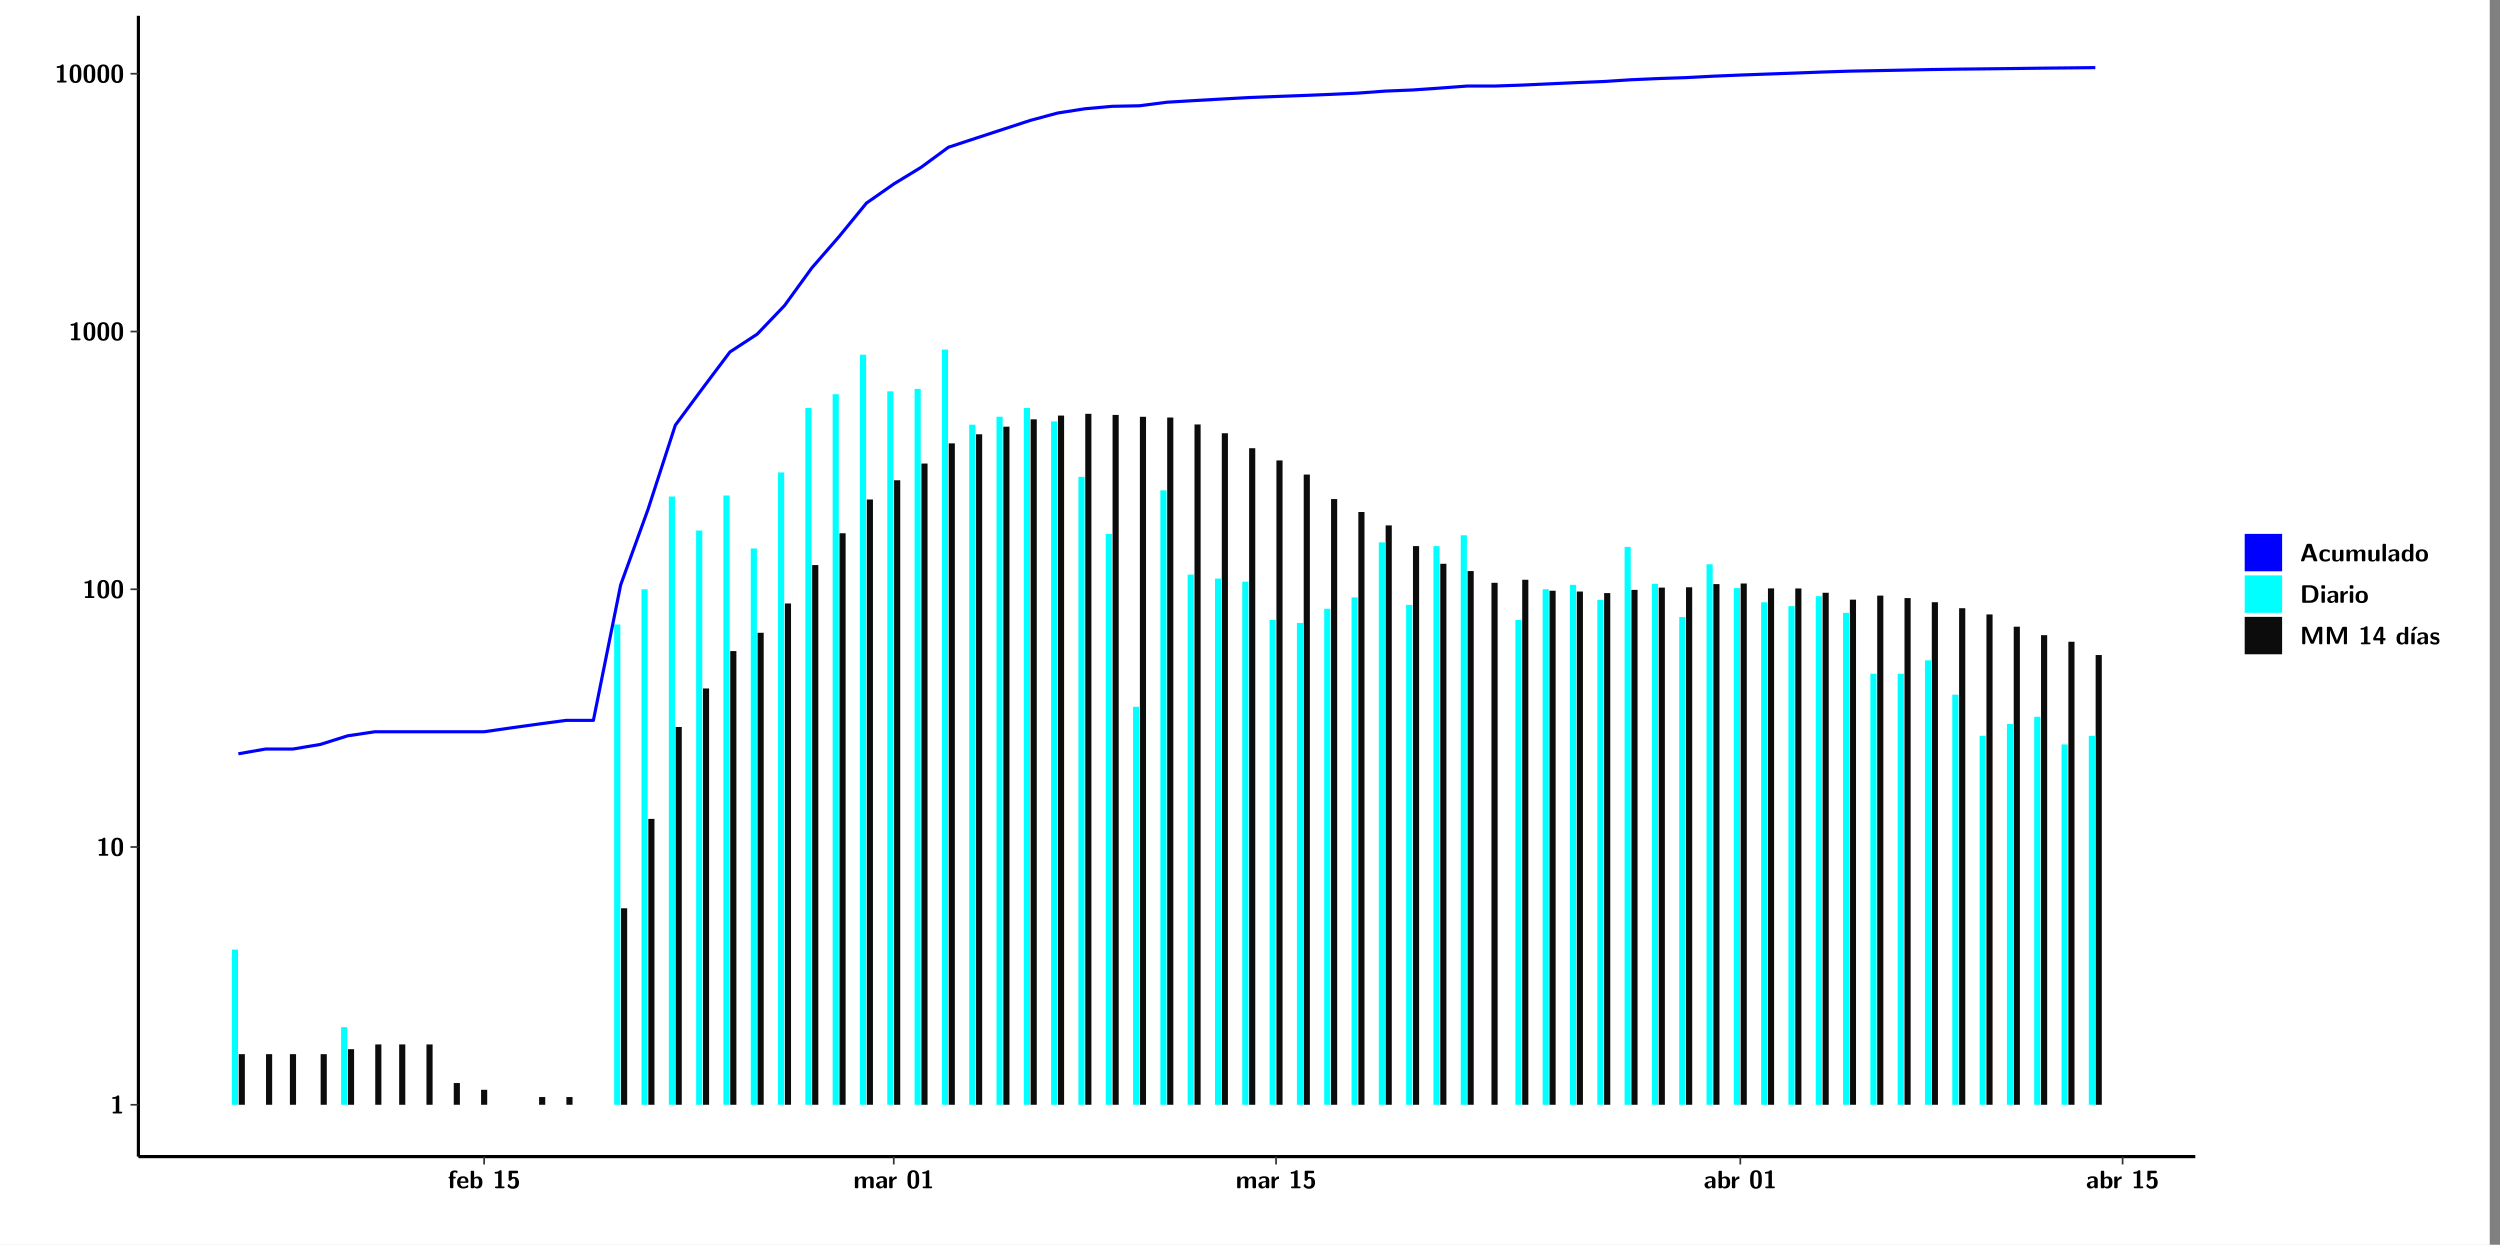 <?xml version="1.0" encoding="UTF-8"?>
<svg xmlns="http://www.w3.org/2000/svg" xmlns:xlink="http://www.w3.org/1999/xlink" width="867.653pt" height="432pt" viewBox="0 0 867.653 432" version="1.1">
<rect x="0" y="0" width="867.653" height="432" fill="#808080" stroke="none"/>
<defs>
<g>
<symbol overflow="visible" id="glyph0-0">
<path style="stroke:none;" d=""/>
</symbol>
<symbol overflow="visible" id="glyph0-1">
<path style="stroke:none;" d="M 3.109 -5.859 C 3.109 -6.016 3.109 -6.281 2.719 -6.281 C 2.547 -6.281 2.516 -6.266 2.406 -6.156 C 2.25 -6.016 1.922 -5.688 1.047 -5.672 C 0.891 -5.672 0.672 -5.609 0.672 -5.359 C 0.672 -5.047 0.969 -5.047 1.094 -5.047 C 1.344 -5.047 1.656 -5.078 1.906 -5.156 L 1.906 -0.625 L 1.234 -0.625 C 1.109 -0.625 0.812 -0.625 0.812 -0.312 C 0.812 0 1.109 0 1.234 0 L 3.719 0 C 3.828 0 4.141 0 4.141 -0.312 C 4.141 -0.625 3.828 -0.625 3.719 -0.625 L 3.109 -0.625 Z M 3.109 -5.859 "/>
</symbol>
<symbol overflow="visible" id="glyph0-2">
<path style="stroke:none;" d="M 4.438 -3 C 4.438 -4.203 4.438 -6.281 2.406 -6.281 C 0.375 -6.281 0.375 -4.219 0.375 -3 C 0.375 -1.812 0.375 0.188 2.406 0.188 C 4.438 0.188 4.438 -1.781 4.438 -3 Z M 2.406 -0.438 C 1.75 -0.438 1.656 -1.25 1.625 -1.484 C 1.562 -1.953 1.562 -2.766 1.562 -3.125 C 1.562 -3.641 1.562 -4.203 1.625 -4.641 C 1.641 -4.875 1.734 -5.641 2.406 -5.641 C 3.047 -5.641 3.156 -4.906 3.188 -4.734 C 3.25 -4.281 3.25 -3.594 3.25 -3.125 C 3.25 -2.625 3.25 -1.953 3.188 -1.469 C 3.156 -1.234 3.062 -0.438 2.406 -0.438 Z M 2.406 -0.438 "/>
</symbol>
<symbol overflow="visible" id="glyph0-3">
<path style="stroke:none;" d="M 1.922 -3.391 L 2.344 -3.391 C 2.453 -3.391 2.766 -3.391 2.766 -3.703 C 2.766 -4.016 2.453 -4.016 2.344 -4.016 L 1.891 -4.016 L 1.891 -4.969 C 1.891 -5.203 1.891 -5.547 2.469 -5.547 C 2.75 -5.547 2.922 -5.469 3.094 -5.297 C 3.156 -5.234 3.188 -5.219 3.219 -5.219 C 3.344 -5.219 3.344 -5.297 3.344 -5.438 L 3.344 -5.844 C 3.344 -6.062 3.328 -6.062 3.031 -6.125 C 2.781 -6.188 2.594 -6.188 2.469 -6.188 C 1.812 -6.188 0.75 -6.031 0.75 -4.719 L 0.75 -4.016 C 0.562 -4.016 0.266 -4.016 0.266 -3.703 C 0.266 -3.391 0.562 -3.391 0.75 -3.391 L 0.75 -0.422 C 0.75 -0.109 0.844 0 1.172 0 L 1.5 0 C 1.828 0 1.922 -0.109 1.922 -0.422 Z M 1.922 -3.391 "/>
</symbol>
<symbol overflow="visible" id="glyph0-4">
<path style="stroke:none;" d="M 3.781 -1.875 C 3.984 -1.875 4.203 -1.891 4.203 -2.281 C 4.203 -3.406 3.672 -4.156 2.359 -4.156 C 0.969 -4.156 0.266 -3.375 0.266 -2.047 C 0.266 -0.609 1.109 0.094 2.484 0.094 C 2.812 0.094 3.312 0.047 3.891 -0.234 C 4.078 -0.328 4.141 -0.359 4.141 -0.469 C 4.141 -0.531 4.125 -0.781 4.109 -0.844 C 4.078 -1.125 4.062 -1.125 3.984 -1.125 C 3.953 -1.125 3.938 -1.125 3.844 -1.047 C 3.328 -0.594 2.797 -0.531 2.516 -0.531 C 1.531 -0.531 1.422 -1.312 1.391 -1.875 Z M 1.406 -2.344 C 1.422 -2.875 1.609 -3.531 2.359 -3.531 C 3.062 -3.531 3.203 -3.031 3.219 -2.344 Z M 1.406 -2.344 "/>
</symbol>
<symbol overflow="visible" id="glyph0-5">
<path style="stroke:none;" d="M 1.703 -5.656 C 1.703 -5.938 1.641 -6.078 1.281 -6.078 L 0.953 -6.078 C 0.641 -6.078 0.531 -5.984 0.531 -5.656 L 0.531 -0.422 C 0.531 -0.109 0.625 0 0.953 0 L 1.312 0 C 1.453 0 1.719 0 1.734 -0.344 C 2.125 0.094 2.578 0.094 2.719 0.094 C 4.578 0.094 4.578 -1.594 4.578 -2.031 C 4.578 -2.453 4.578 -4.109 2.938 -4.109 C 2.219 -4.109 1.781 -3.703 1.703 -3.625 Z M 1.734 -3.172 C 1.844 -3.281 2.109 -3.484 2.5 -3.484 C 3.391 -3.484 3.391 -2.672 3.391 -2.016 C 3.391 -1.375 3.391 -0.531 2.406 -0.531 C 2.047 -0.531 1.828 -0.75 1.734 -0.875 Z M 1.734 -3.172 "/>
</symbol>
<symbol overflow="visible" id="glyph0-6">
<path style="stroke:none;" d="M 1.859 -5.203 L 3.578 -5.203 C 4 -5.203 4 -5.406 4 -5.641 C 4 -5.875 4 -6.078 3.578 -6.078 L 1.141 -6.078 C 0.875 -6.078 0.734 -6.031 0.734 -5.688 L 0.734 -3 C 0.734 -2.609 0.922 -2.594 1.172 -2.594 C 1.391 -2.594 1.469 -2.594 1.594 -2.812 C 1.812 -3.141 2.109 -3.328 2.469 -3.328 C 3.047 -3.328 3.047 -2.656 3.047 -1.969 C 3.047 -1.297 3.047 -0.625 2.125 -0.625 C 1.844 -0.625 1.25 -0.703 0.906 -1.406 C 0.875 -1.453 0.844 -1.5 0.781 -1.5 C 0.719 -1.5 0.703 -1.469 0.656 -1.391 C 0.531 -1.188 0.328 -0.891 0.328 -0.828 C 0.328 -0.75 0.891 0.188 2.141 0.188 C 3.562 0.188 4.328 -0.516 4.328 -1.938 C 4.328 -3.094 3.844 -3.953 2.5 -3.953 C 2.281 -3.953 2.078 -3.922 1.859 -3.844 Z M 1.859 -5.203 "/>
</symbol>
<symbol overflow="visible" id="glyph0-7">
<path style="stroke:none;" d="M 7.062 -2.844 C 7.062 -3.75 6.672 -4.109 5.781 -4.109 C 5.156 -4.109 4.688 -3.828 4.359 -3.25 C 4.219 -4.078 3.484 -4.109 3.109 -4.109 C 2.938 -4.109 2.578 -4.109 2.188 -3.828 C 1.906 -3.625 1.734 -3.344 1.672 -3.203 L 1.672 -3.641 C 1.672 -3.922 1.609 -4.062 1.25 -4.062 L 0.953 -4.062 C 0.625 -4.062 0.531 -3.969 0.531 -3.641 L 0.531 -0.422 C 0.531 -0.109 0.625 0 0.953 0 L 1.297 0 C 1.625 0 1.719 -0.109 1.719 -0.422 L 1.719 -2.359 C 1.719 -3.141 2.25 -3.484 2.688 -3.484 C 3.109 -3.484 3.203 -3.297 3.203 -2.828 L 3.203 -0.422 C 3.203 -0.109 3.297 0 3.625 0 L 3.969 0 C 4.297 0 4.391 -0.109 4.391 -0.422 L 4.391 -2.359 C 4.391 -3.141 4.922 -3.484 5.359 -3.484 C 5.781 -3.484 5.875 -3.297 5.875 -2.828 L 5.875 -0.422 C 5.875 -0.109 5.969 0 6.297 0 L 6.641 0 C 6.984 0 7.062 -0.109 7.062 -0.422 Z M 7.062 -2.844 "/>
</symbol>
<symbol overflow="visible" id="glyph0-8">
<path style="stroke:none;" d="M 4.062 -2.766 C 4.062 -4.156 2.734 -4.156 2.297 -4.156 C 1.891 -4.156 1.453 -4.125 0.859 -3.891 C 0.672 -3.797 0.625 -3.781 0.625 -3.688 C 0.625 -3.625 0.688 -3.109 0.688 -3.047 C 0.703 -2.984 0.75 -2.938 0.812 -2.938 C 0.844 -2.938 0.875 -2.969 0.906 -3 C 1.281 -3.391 1.719 -3.578 2.266 -3.578 C 2.734 -3.578 2.875 -3.297 2.875 -2.781 L 2.875 -2.469 C 2.562 -2.469 0.266 -2.453 0.266 -1.172 C 0.266 -0.547 0.766 0.094 1.531 0.094 C 1.828 0.094 2.484 0.016 2.906 -0.594 L 2.906 -0.422 C 2.906 -0.141 2.969 0 3.328 0 L 3.641 0 C 3.984 0 4.062 -0.109 4.062 -0.422 Z M 2.875 -1.344 C 2.875 -0.531 2.047 -0.531 2.016 -0.531 C 1.641 -0.531 1.406 -0.844 1.406 -1.188 C 1.406 -2.047 2.625 -2.109 2.875 -2.109 Z M 2.875 -1.344 "/>
</symbol>
<symbol overflow="visible" id="glyph0-9">
<path style="stroke:none;" d="M 1.703 -2.016 C 1.703 -2.844 2.391 -3.188 2.938 -3.219 C 3.109 -3.234 3.125 -3.234 3.125 -3.469 L 3.125 -3.875 C 3.125 -4.047 3.125 -4.109 2.969 -4.109 C 2.719 -4.109 2.078 -4.031 1.672 -3.078 L 1.656 -3.078 L 1.656 -3.641 C 1.656 -3.922 1.594 -4.062 1.234 -4.062 L 0.953 -4.062 C 0.641 -4.062 0.531 -3.969 0.531 -3.641 L 0.531 -0.422 C 0.531 -0.109 0.625 0 0.953 0 L 1.281 0 C 1.609 0 1.703 -0.109 1.703 -0.422 Z M 1.703 -2.016 "/>
</symbol>
<symbol overflow="visible" id="glyph0-10">
<path style="stroke:none;" d="M 4.156 -5.703 C 4.031 -6.078 3.766 -6.078 3.594 -6.078 L 2.828 -6.078 C 2.641 -6.078 2.391 -6.078 2.266 -5.703 L 0.406 -0.406 C 0.375 -0.297 0.375 -0.281 0.375 -0.234 C 0.375 0 0.594 0 0.703 0 L 1.031 0 C 1.188 0 1.453 0 1.578 -0.344 L 1.922 -1.328 L 4.344 -1.328 L 4.641 -0.484 C 4.75 -0.172 4.812 0 5.234 0 L 5.703 0 C 5.828 0 6.047 0 6.047 -0.234 C 6.047 -0.281 6.047 -0.297 6 -0.406 Z M 2.812 -3.938 C 2.938 -4.328 3.062 -4.656 3.125 -4.969 L 3.141 -4.969 C 3.188 -4.766 3.188 -4.75 3.25 -4.547 L 4.078 -2.078 L 2.188 -2.078 Z M 2.812 -3.938 "/>
</symbol>
<symbol overflow="visible" id="glyph0-11">
<path style="stroke:none;" d="M 4 -0.438 C 4 -0.531 3.969 -0.938 3.953 -1.047 C 3.953 -1.078 3.938 -1.172 3.844 -1.172 C 3.812 -1.172 3.797 -1.172 3.703 -1.078 C 3.562 -0.953 3.141 -0.594 2.422 -0.594 C 1.516 -0.594 1.516 -1.469 1.516 -2.031 C 1.516 -2.75 1.562 -3.484 2.453 -3.484 C 3.031 -3.484 3.266 -3.344 3.578 -3.078 C 3.688 -2.984 3.703 -2.984 3.734 -2.984 C 3.828 -2.984 3.844 -3.062 3.844 -3.094 C 3.859 -3.172 3.953 -3.656 3.953 -3.703 C 3.953 -3.781 3.891 -3.812 3.75 -3.891 C 3.328 -4.078 3.062 -4.156 2.453 -4.156 C 1.141 -4.156 0.328 -3.547 0.328 -2.016 C 0.328 -0.562 1.078 0.094 2.406 0.094 C 2.641 0.094 3.172 0.094 3.75 -0.203 C 4 -0.344 4 -0.344 4 -0.438 Z M 4 -0.438 "/>
</symbol>
<symbol overflow="visible" id="glyph0-12">
<path style="stroke:none;" d="M 4.391 -3.594 C 4.391 -3.875 4.328 -4.016 3.969 -4.016 L 3.609 -4.016 C 3.281 -4.016 3.188 -3.906 3.188 -3.594 L 3.188 -1.516 C 3.188 -0.938 2.891 -0.438 2.266 -0.438 C 1.766 -0.438 1.719 -0.562 1.719 -1.031 L 1.719 -3.594 C 1.719 -3.875 1.656 -4.016 1.297 -4.016 L 0.953 -4.016 C 0.625 -4.016 0.531 -3.922 0.531 -3.594 L 0.531 -1.109 C 0.531 -0.172 1.031 0.094 1.953 0.094 C 2.188 0.094 2.812 0.094 3.219 -0.656 L 3.219 -0.422 C 3.219 -0.141 3.281 0 3.641 0 L 3.969 0 C 4.297 0 4.391 -0.109 4.391 -0.422 Z M 4.391 -3.594 "/>
</symbol>
<symbol overflow="visible" id="glyph0-13">
<path style="stroke:none;" d="M 1.703 -5.656 C 1.703 -5.938 1.641 -6.078 1.281 -6.078 L 0.953 -6.078 C 0.641 -6.078 0.531 -5.984 0.531 -5.656 L 0.531 -0.422 C 0.531 -0.109 0.625 0 0.953 0 L 1.281 0 C 1.609 0 1.703 -0.109 1.703 -0.422 Z M 1.703 -5.656 "/>
</symbol>
<symbol overflow="visible" id="glyph0-14">
<path style="stroke:none;" d="M 4.375 -5.656 C 4.375 -5.938 4.312 -6.078 3.953 -6.078 L 3.625 -6.078 C 3.297 -6.078 3.203 -5.969 3.203 -5.656 L 3.203 -3.672 C 2.812 -4.047 2.375 -4.109 2.109 -4.109 C 0.328 -4.109 0.328 -2.422 0.328 -2 C 0.328 -1.594 0.328 0.094 2.062 0.094 C 2.422 0.094 2.812 -0.016 3.188 -0.406 C 3.188 -0.094 3.297 0 3.609 0 L 3.953 0 C 4.281 0 4.375 -0.109 4.375 -0.422 Z M 3.188 -1.094 C 3.188 -0.953 3.188 -0.875 2.922 -0.688 C 2.703 -0.547 2.5 -0.531 2.406 -0.531 C 1.516 -0.531 1.516 -1.344 1.516 -2 C 1.516 -2.656 1.516 -3.484 2.5 -3.484 C 2.75 -3.484 2.984 -3.391 3.188 -3.203 Z M 3.188 -1.094 "/>
</symbol>
<symbol overflow="visible" id="glyph0-15">
<path style="stroke:none;" d="M 4.547 -1.969 C 4.547 -3.406 3.844 -4.156 2.406 -4.156 C 0.953 -4.156 0.266 -3.391 0.266 -1.969 C 0.266 -0.547 1.031 0.094 2.406 0.094 C 3.781 0.094 4.547 -0.531 4.547 -1.969 Z M 2.406 -0.594 C 1.469 -0.594 1.469 -1.375 1.469 -2.078 C 1.469 -2.75 1.469 -3.531 2.406 -3.531 C 3.344 -3.531 3.344 -2.766 3.344 -2.078 C 3.344 -1.391 3.344 -0.594 2.406 -0.594 Z M 2.406 -0.594 "/>
</symbol>
<symbol overflow="visible" id="glyph0-16">
<path style="stroke:none;" d="M 1.219 -6.078 C 0.906 -6.078 0.797 -5.984 0.797 -5.656 L 0.797 -0.422 C 0.797 -0.109 0.891 0 1.219 0 L 3.531 0 C 5.672 0 6.422 -1.281 6.422 -3 C 6.422 -3.688 6.297 -4.547 5.812 -5.156 C 5.156 -5.984 4.109 -6.078 3.531 -6.078 Z M 2.062 -0.75 L 2.062 -5.328 L 3.188 -5.328 C 5.078 -5.328 5.156 -3.984 5.156 -3 C 5.156 -2 5.062 -0.75 3.188 -0.75 Z M 2.062 -0.75 "/>
</symbol>
<symbol overflow="visible" id="glyph0-17">
<path style="stroke:none;" d="M 0.891 -6.094 C 0.609 -6.094 0.469 -6.047 0.469 -5.688 L 0.469 -5.281 C 0.469 -5 0.562 -4.891 0.891 -4.891 L 1.344 -4.891 C 1.766 -4.891 1.766 -5.078 1.766 -5.484 C 1.766 -5.906 1.766 -6.094 1.344 -6.094 Z M 1.703 -3.594 C 1.703 -3.875 1.641 -4.016 1.281 -4.016 L 0.953 -4.016 C 0.641 -4.016 0.531 -3.922 0.531 -3.594 L 0.531 -0.422 C 0.531 -0.109 0.625 0 0.953 0 L 1.281 0 C 1.609 0 1.703 -0.109 1.703 -0.422 Z M 1.703 -3.594 "/>
</symbol>
<symbol overflow="visible" id="glyph0-18">
<path style="stroke:none;" d="M 4.859 -2.859 C 4.688 -2.422 4.359 -1.609 4.281 -1.312 C 4.203 -1.625 3.844 -2.484 3.656 -2.953 L 2.531 -5.719 C 2.391 -6.078 2.109 -6.078 1.953 -6.078 L 1.219 -6.078 C 0.906 -6.078 0.797 -5.984 0.797 -5.656 L 0.797 -0.422 C 0.797 -0.109 0.891 0 1.219 0 L 1.453 0 C 1.781 0 1.875 -0.109 1.875 -0.422 L 1.875 -4.953 L 1.891 -4.953 C 1.984 -4.562 2.375 -3.578 2.578 -3.062 L 3.609 -0.562 C 3.766 -0.188 3.969 -0.188 4.266 -0.188 C 4.562 -0.188 4.781 -0.188 4.938 -0.562 L 6.062 -3.328 C 6.141 -3.531 6.625 -4.719 6.672 -4.953 L 6.688 -4.953 L 6.688 -0.422 C 6.688 -0.141 6.75 0 7.109 0 L 7.344 0 C 7.672 0 7.766 -0.109 7.766 -0.422 L 7.766 -5.656 C 7.766 -5.938 7.703 -6.078 7.344 -6.078 L 6.609 -6.078 C 6.391 -6.078 6.172 -6.062 6.016 -5.703 Z M 4.859 -2.859 "/>
</symbol>
<symbol overflow="visible" id="glyph0-19">
<path style="stroke:none;" d="M 0.344 -2.297 C 0.266 -2.172 0.266 -2.141 0.266 -1.984 L 0.266 -1.766 C 0.266 -1.484 0.328 -1.344 0.688 -1.344 L 2.672 -1.344 L 2.672 -0.422 C 2.672 -0.141 2.719 0 3.078 0 L 3.328 0 C 3.656 0 3.75 -0.109 3.75 -0.422 L 3.75 -1.344 L 4.125 -1.344 C 4.391 -1.344 4.547 -1.406 4.547 -1.75 C 4.547 -2.078 4.422 -2.172 4.125 -2.172 L 3.75 -2.172 L 3.75 -5.656 C 3.75 -5.984 3.656 -6.078 3.328 -6.078 L 2.688 -6.078 C 2.531 -6.078 2.391 -6.078 2.281 -5.875 Z M 1.188 -2.172 C 2.578 -4.75 2.672 -5.016 2.703 -5.156 L 2.719 -5.156 L 2.719 -2.172 Z M 1.188 -2.172 "/>
</symbol>
<symbol overflow="visible" id="glyph0-20">
<path style="stroke:none;" d="M 3.906 -5.844 C 3.953 -5.875 4 -5.922 4 -5.969 C 4 -6.078 3.906 -6.078 3.766 -6.078 L 3.047 -6.078 C 2.875 -6.078 2.859 -6.078 2.781 -5.984 L 2.031 -4.953 C 1.953 -4.859 1.953 -4.844 1.953 -4.828 C 1.953 -4.703 2.047 -4.703 2.188 -4.703 L 2.516 -4.703 Z M 3.906 -5.844 "/>
</symbol>
<symbol overflow="visible" id="glyph0-21">
<path style="stroke:none;" d="M 1.703 -3.594 C 1.703 -3.875 1.641 -4.016 1.281 -4.016 L 0.953 -4.016 C 0.641 -4.016 0.531 -3.922 0.531 -3.594 L 0.531 -0.422 C 0.531 -0.109 0.625 0 0.953 0 L 1.281 0 C 1.609 0 1.703 -0.109 1.703 -0.422 Z M 1.703 -3.594 "/>
</symbol>
<symbol overflow="visible" id="glyph0-22">
<path style="stroke:none;" d="M 3.469 -1.234 C 3.469 -1.734 3.203 -2.031 3.047 -2.172 C 2.703 -2.484 2.391 -2.547 2.031 -2.609 C 1.547 -2.703 1.188 -2.766 1.188 -3.109 C 1.188 -3.469 1.484 -3.547 1.828 -3.547 C 2.406 -3.547 2.719 -3.328 2.953 -3.125 C 3.047 -3.047 3.062 -3.047 3.094 -3.047 C 3.188 -3.047 3.203 -3.125 3.203 -3.156 C 3.219 -3.219 3.312 -3.719 3.312 -3.766 C 3.312 -3.906 2.844 -4.031 2.75 -4.062 C 2.406 -4.156 2.125 -4.156 1.891 -4.156 C 1.5 -4.156 0.328 -4.156 0.328 -2.906 C 0.328 -2.484 0.516 -2.219 0.75 -2 C 1.062 -1.734 1.406 -1.672 1.906 -1.562 C 2.156 -1.531 2.609 -1.453 2.609 -1.062 C 2.609 -0.656 2.266 -0.594 1.922 -0.594 C 1.531 -0.594 1.047 -0.703 0.625 -1.188 C 0.594 -1.234 0.562 -1.266 0.516 -1.266 C 0.422 -1.266 0.406 -1.188 0.391 -1.125 C 0.375 -1.016 0.266 -0.516 0.266 -0.422 C 0.266 -0.266 0.922 -0.062 0.922 -0.047 C 1.406 0.094 1.766 0.094 1.922 0.094 C 2.359 0.094 3.469 0.062 3.469 -1.234 Z M 3.469 -1.234 "/>
</symbol>
</g>
<clipPath id="clip1">
  <path d="M 0 0 L 864.012 0 L 864.012 432 L 0 432 Z M 0 0 "/>
</clipPath>
<clipPath id="clip2">
  <path d="M 48.031 5.473 L 761.902 5.473 L 761.902 401.414 L 48.031 401.414 Z M 48.031 5.473 "/>
</clipPath>
</defs>
<g id="surface1">
<g clip-path="url(#clip1)" clip-rule="nonzero">
<path style="fill-rule:nonzero;fill:rgb(100%,100%,100%);fill-opacity:1;stroke-width:0.598;stroke-linecap:round;stroke-linejoin:round;stroke:rgb(100%,100%,100%);stroke-opacity:1;stroke-miterlimit:10;" d="M 0 0 L 0 432.004 L 864.012 432.004 L 864.012 0 Z M 0 0 " transform="matrix(1,0,0,-1,0,432)"/>
</g>
<g clip-path="url(#clip2)" clip-rule="nonzero">
<path style=" stroke:none;fill-rule:nonzero;fill:rgb(100%,100%,100%);fill-opacity:1;" d="M 48.031 401.414 L 48.031 5.473 L 761.902 5.473 L 761.902 401.414 Z M 48.031 401.414 "/>
</g>
<path style=" stroke:none;fill-rule:nonzero;fill:rgb(0%,100%,100%);fill-opacity:1;" d="M 80.48 383.422 L 80.48 329.562 L 82.609 329.562 L 82.609 383.422 Z M 80.48 383.422 "/>
<path style=" stroke:none;fill-rule:nonzero;fill:rgb(4.999%,4.999%,4.999%);fill-opacity:1;" d="M 82.852 383.422 L 82.852 365.855 L 84.98 365.855 L 84.98 383.422 Z M 82.852 383.422 "/>
<path style=" stroke:none;fill-rule:nonzero;fill:rgb(4.999%,4.999%,4.999%);fill-opacity:1;" d="M 92.324 383.422 L 92.324 365.855 L 94.457 365.855 L 94.457 383.422 Z M 92.324 383.422 "/>
<path style=" stroke:none;fill-rule:nonzero;fill:rgb(4.999%,4.999%,4.999%);fill-opacity:1;" d="M 100.613 383.422 L 100.613 365.855 L 102.746 365.855 L 102.746 383.422 Z M 100.613 383.422 "/>
<path style=" stroke:none;fill-rule:nonzero;fill:rgb(4.999%,4.999%,4.999%);fill-opacity:1;" d="M 111.285 383.422 L 111.285 365.855 L 113.418 365.855 L 113.418 383.422 Z M 111.285 383.422 "/>
<path style=" stroke:none;fill-rule:nonzero;fill:rgb(0%,100%,100%);fill-opacity:1;" d="M 118.387 383.422 L 118.387 356.492 L 120.52 356.492 L 120.52 383.422 Z M 118.387 383.422 "/>
<path style=" stroke:none;fill-rule:nonzero;fill:rgb(4.999%,4.999%,4.999%);fill-opacity:1;" d="M 120.758 383.422 L 120.758 364.133 L 122.891 364.133 L 122.891 383.422 Z M 120.758 383.422 "/>
<path style=" stroke:none;fill-rule:nonzero;fill:rgb(4.999%,4.999%,4.999%);fill-opacity:1;" d="M 130.234 383.422 L 130.234 362.48 L 132.367 362.48 L 132.367 383.422 Z M 130.234 383.422 "/>
<path style=" stroke:none;fill-rule:nonzero;fill:rgb(4.999%,4.999%,4.999%);fill-opacity:1;" d="M 138.531 383.422 L 138.531 362.48 L 140.664 362.48 L 140.664 383.422 Z M 138.531 383.422 "/>
<path style=" stroke:none;fill-rule:nonzero;fill:rgb(4.999%,4.999%,4.999%);fill-opacity:1;" d="M 148.008 383.422 L 148.008 362.48 L 150.141 362.48 L 150.141 383.422 Z M 148.008 383.422 "/>
<path style=" stroke:none;fill-rule:nonzero;fill:rgb(4.999%,4.999%,4.999%);fill-opacity:1;" d="M 157.48 383.422 L 157.48 375.879 L 159.613 375.879 L 159.613 383.422 Z M 157.48 383.422 "/>
<path style=" stroke:none;fill-rule:nonzero;fill:rgb(4.999%,4.999%,4.999%);fill-opacity:1;" d="M 166.957 383.422 L 166.957 378.23 L 169.09 378.23 L 169.09 383.422 Z M 166.957 383.422 "/>
<path style=" stroke:none;fill-rule:nonzero;fill:rgb(4.999%,4.999%,4.999%);fill-opacity:1;" d="M 187.102 383.422 L 187.102 380.742 L 189.234 380.742 L 189.234 383.422 Z M 187.102 383.422 "/>
<path style=" stroke:none;fill-rule:nonzero;fill:rgb(4.999%,4.999%,4.999%);fill-opacity:1;" d="M 196.574 383.422 L 196.574 380.742 L 198.707 380.742 L 198.707 383.422 Z M 196.574 383.422 "/>
<path style=" stroke:none;fill-rule:nonzero;fill:rgb(0%,100%,100%);fill-opacity:1;" d="M 213.164 383.422 L 213.164 216.734 L 215.297 216.734 L 215.297 383.422 Z M 213.164 383.422 "/>
<path style=" stroke:none;fill-rule:nonzero;fill:rgb(4.999%,4.999%,4.999%);fill-opacity:1;" d="M 215.535 383.422 L 215.535 315.227 L 217.668 315.227 L 217.668 383.422 Z M 215.535 383.422 "/>
<path style=" stroke:none;fill-rule:nonzero;fill:rgb(0%,100%,100%);fill-opacity:1;" d="M 222.637 383.422 L 222.637 204.512 L 224.77 204.512 L 224.77 383.422 Z M 222.637 383.422 "/>
<path style=" stroke:none;fill-rule:nonzero;fill:rgb(4.999%,4.999%,4.999%);fill-opacity:1;" d="M 225.008 383.422 L 225.008 284.203 L 227.141 284.203 L 227.141 383.422 Z M 225.008 383.422 "/>
<path style=" stroke:none;fill-rule:nonzero;fill:rgb(0%,100%,100%);fill-opacity:1;" d="M 232.121 383.422 L 232.121 172.32 L 234.254 172.32 L 234.254 383.422 Z M 232.121 383.422 "/>
<path style=" stroke:none;fill-rule:nonzero;fill:rgb(4.999%,4.999%,4.999%);fill-opacity:1;" d="M 234.484 383.422 L 234.484 252.312 L 236.617 252.312 L 236.617 383.422 Z M 234.484 383.422 "/>
<path style=" stroke:none;fill-rule:nonzero;fill:rgb(0%,100%,100%);fill-opacity:1;" d="M 241.598 383.422 L 241.598 184.125 L 243.73 184.125 L 243.73 383.422 Z M 241.598 383.422 "/>
<path style=" stroke:none;fill-rule:nonzero;fill:rgb(4.999%,4.999%,4.999%);fill-opacity:1;" d="M 243.969 383.422 L 243.969 238.941 L 246.102 238.941 L 246.102 383.422 Z M 243.969 383.422 "/>
<path style=" stroke:none;fill-rule:nonzero;fill:rgb(0%,100%,100%);fill-opacity:1;" d="M 251.07 383.422 L 251.07 171.98 L 253.203 171.98 L 253.203 383.422 Z M 251.07 383.422 "/>
<path style=" stroke:none;fill-rule:nonzero;fill:rgb(4.999%,4.999%,4.999%);fill-opacity:1;" d="M 253.441 383.422 L 253.441 225.961 L 255.574 225.961 L 255.574 383.422 Z M 253.441 383.422 "/>
<path style=" stroke:none;fill-rule:nonzero;fill:rgb(0%,100%,100%);fill-opacity:1;" d="M 260.555 383.422 L 260.555 190.344 L 262.688 190.344 L 262.688 383.422 Z M 260.555 383.422 "/>
<path style=" stroke:none;fill-rule:nonzero;fill:rgb(4.999%,4.999%,4.999%);fill-opacity:1;" d="M 262.918 383.422 L 262.918 219.613 L 265.051 219.613 L 265.051 383.422 Z M 262.918 383.422 "/>
<path style=" stroke:none;fill-rule:nonzero;fill:rgb(0%,100%,100%);fill-opacity:1;" d="M 270.031 383.422 L 270.031 163.961 L 272.164 163.961 L 272.164 383.422 Z M 270.031 383.422 "/>
<path style=" stroke:none;fill-rule:nonzero;fill:rgb(4.999%,4.999%,4.999%);fill-opacity:1;" d="M 272.402 383.422 L 272.402 209.441 L 274.535 209.441 L 274.535 383.422 Z M 272.402 383.422 "/>
<path style=" stroke:none;fill-rule:nonzero;fill:rgb(0%,100%,100%);fill-opacity:1;" d="M 279.504 383.422 L 279.504 141.594 L 281.637 141.594 L 281.637 383.422 Z M 279.504 383.422 "/>
<path style=" stroke:none;fill-rule:nonzero;fill:rgb(4.999%,4.999%,4.999%);fill-opacity:1;" d="M 281.875 383.422 L 281.875 196.113 L 284.008 196.113 L 284.008 383.422 Z M 281.875 383.422 "/>
<path style=" stroke:none;fill-rule:nonzero;fill:rgb(0%,100%,100%);fill-opacity:1;" d="M 288.98 383.422 L 288.98 136.824 L 291.113 136.824 L 291.113 383.422 Z M 288.98 383.422 "/>
<path style=" stroke:none;fill-rule:nonzero;fill:rgb(4.999%,4.999%,4.999%);fill-opacity:1;" d="M 291.352 383.422 L 291.352 185.074 L 293.484 185.074 L 293.484 383.422 Z M 291.352 383.422 "/>
<path style=" stroke:none;fill-rule:nonzero;fill:rgb(0%,100%,100%);fill-opacity:1;" d="M 298.465 383.422 L 298.465 123.105 L 300.598 123.105 L 300.598 383.422 Z M 298.465 383.422 "/>
<path style=" stroke:none;fill-rule:nonzero;fill:rgb(4.999%,4.999%,4.999%);fill-opacity:1;" d="M 300.836 383.422 L 300.836 173.355 L 302.969 173.355 L 302.969 383.422 Z M 300.836 383.422 "/>
<path style=" stroke:none;fill-rule:nonzero;fill:rgb(0%,100%,100%);fill-opacity:1;" d="M 307.938 383.422 L 307.938 135.816 L 310.07 135.816 L 310.07 383.422 Z M 307.938 383.422 "/>
<path style=" stroke:none;fill-rule:nonzero;fill:rgb(4.999%,4.999%,4.999%);fill-opacity:1;" d="M 310.309 383.422 L 310.309 166.68 L 312.441 166.68 L 312.441 383.422 Z M 310.309 383.422 "/>
<path style=" stroke:none;fill-rule:nonzero;fill:rgb(0%,100%,100%);fill-opacity:1;" d="M 317.414 383.422 L 317.414 134.969 L 319.547 134.969 L 319.547 383.422 Z M 317.414 383.422 "/>
<path style=" stroke:none;fill-rule:nonzero;fill:rgb(4.999%,4.999%,4.999%);fill-opacity:1;" d="M 319.785 383.422 L 319.785 160.875 L 321.918 160.875 L 321.918 383.422 Z M 319.785 383.422 "/>
<path style=" stroke:none;fill-rule:nonzero;fill:rgb(0%,100%,100%);fill-opacity:1;" d="M 326.898 383.422 L 326.898 121.32 L 329.031 121.32 L 329.031 383.422 Z M 326.898 383.422 "/>
<path style=" stroke:none;fill-rule:nonzero;fill:rgb(4.999%,4.999%,4.999%);fill-opacity:1;" d="M 329.258 383.422 L 329.258 153.871 L 331.391 153.871 L 331.391 383.422 Z M 329.258 383.422 "/>
<path style=" stroke:none;fill-rule:nonzero;fill:rgb(0%,100%,100%);fill-opacity:1;" d="M 336.371 383.422 L 336.371 147.395 L 338.504 147.395 L 338.504 383.422 Z M 336.371 383.422 "/>
<path style=" stroke:none;fill-rule:nonzero;fill:rgb(4.999%,4.999%,4.999%);fill-opacity:1;" d="M 338.742 383.422 L 338.742 150.723 L 340.875 150.723 L 340.875 383.422 Z M 338.742 383.422 "/>
<path style=" stroke:none;fill-rule:nonzero;fill:rgb(0%,100%,100%);fill-opacity:1;" d="M 345.848 383.422 L 345.848 144.633 L 347.98 144.633 L 347.98 383.422 Z M 345.848 383.422 "/>
<path style=" stroke:none;fill-rule:nonzero;fill:rgb(4.999%,4.999%,4.999%);fill-opacity:1;" d="M 348.219 383.422 L 348.219 148.082 L 350.352 148.082 L 350.352 383.422 Z M 348.219 383.422 "/>
<path style=" stroke:none;fill-rule:nonzero;fill:rgb(0%,100%,100%);fill-opacity:1;" d="M 355.332 383.422 L 355.332 141.594 L 357.465 141.594 L 357.465 383.422 Z M 355.332 383.422 "/>
<path style=" stroke:none;fill-rule:nonzero;fill:rgb(4.999%,4.999%,4.999%);fill-opacity:1;" d="M 357.691 383.422 L 357.691 145.531 L 359.824 145.531 L 359.824 383.422 Z M 357.691 383.422 "/>
<path style=" stroke:none;fill-rule:nonzero;fill:rgb(0%,100%,100%);fill-opacity:1;" d="M 364.809 383.422 L 364.809 146.246 L 366.938 146.246 L 366.938 383.422 Z M 364.809 383.422 "/>
<path style=" stroke:none;fill-rule:nonzero;fill:rgb(4.999%,4.999%,4.999%);fill-opacity:1;" d="M 367.18 383.422 L 367.18 144.227 L 369.309 144.227 L 369.309 383.422 Z M 367.18 383.422 "/>
<path style=" stroke:none;fill-rule:nonzero;fill:rgb(0%,100%,100%);fill-opacity:1;" d="M 374.281 383.422 L 374.281 165.496 L 376.414 165.496 L 376.414 383.422 Z M 374.281 383.422 "/>
<path style=" stroke:none;fill-rule:nonzero;fill:rgb(4.999%,4.999%,4.999%);fill-opacity:1;" d="M 376.652 383.422 L 376.652 143.617 L 378.785 143.617 L 378.785 383.422 Z M 376.652 383.422 "/>
<path style=" stroke:none;fill-rule:nonzero;fill:rgb(0%,100%,100%);fill-opacity:1;" d="M 383.758 383.422 L 383.758 185.293 L 385.887 185.293 L 385.887 383.422 Z M 383.758 383.422 "/>
<path style=" stroke:none;fill-rule:nonzero;fill:rgb(4.999%,4.999%,4.999%);fill-opacity:1;" d="M 386.129 383.422 L 386.129 144.008 L 388.258 144.008 L 388.258 383.422 Z M 386.129 383.422 "/>
<path style=" stroke:none;fill-rule:nonzero;fill:rgb(0%,100%,100%);fill-opacity:1;" d="M 393.242 383.422 L 393.242 245.297 L 395.371 245.297 L 395.371 383.422 Z M 393.242 383.422 "/>
<path style=" stroke:none;fill-rule:nonzero;fill:rgb(4.999%,4.999%,4.999%);fill-opacity:1;" d="M 395.613 383.422 L 395.613 144.652 L 397.742 144.652 L 397.742 383.422 Z M 395.613 383.422 "/>
<path style=" stroke:none;fill-rule:nonzero;fill:rgb(0%,100%,100%);fill-opacity:1;" d="M 402.715 383.422 L 402.715 170.18 L 404.848 170.18 L 404.848 383.422 Z M 402.715 383.422 "/>
<path style=" stroke:none;fill-rule:nonzero;fill:rgb(4.999%,4.999%,4.999%);fill-opacity:1;" d="M 405.086 383.422 L 405.086 144.902 L 407.219 144.902 L 407.219 383.422 Z M 405.086 383.422 "/>
<path style=" stroke:none;fill-rule:nonzero;fill:rgb(0%,100%,100%);fill-opacity:1;" d="M 412.191 383.422 L 412.191 199.418 L 414.32 199.418 L 414.32 383.422 Z M 412.191 383.422 "/>
<path style=" stroke:none;fill-rule:nonzero;fill:rgb(4.999%,4.999%,4.999%);fill-opacity:1;" d="M 414.562 383.422 L 414.562 147.312 L 416.691 147.312 L 416.691 383.422 Z M 414.562 383.422 "/>
<path style=" stroke:none;fill-rule:nonzero;fill:rgb(0%,100%,100%);fill-opacity:1;" d="M 421.676 383.422 L 421.676 200.805 L 423.805 200.805 L 423.805 383.422 Z M 421.676 383.422 "/>
<path style=" stroke:none;fill-rule:nonzero;fill:rgb(4.999%,4.999%,4.999%);fill-opacity:1;" d="M 424.035 383.422 L 424.035 150.363 L 426.168 150.363 L 426.168 383.422 Z M 424.035 383.422 "/>
<path style=" stroke:none;fill-rule:nonzero;fill:rgb(0%,100%,100%);fill-opacity:1;" d="M 431.148 383.422 L 431.148 201.879 L 433.281 201.879 L 433.281 383.422 Z M 431.148 383.422 "/>
<path style=" stroke:none;fill-rule:nonzero;fill:rgb(4.999%,4.999%,4.999%);fill-opacity:1;" d="M 433.52 383.422 L 433.52 155.555 L 435.652 155.555 L 435.652 383.422 Z M 433.52 383.422 "/>
<path style=" stroke:none;fill-rule:nonzero;fill:rgb(0%,100%,100%);fill-opacity:1;" d="M 440.625 383.422 L 440.625 215.172 L 442.754 215.172 L 442.754 383.422 Z M 440.625 383.422 "/>
<path style=" stroke:none;fill-rule:nonzero;fill:rgb(4.999%,4.999%,4.999%);fill-opacity:1;" d="M 442.996 383.422 L 442.996 159.797 L 445.125 159.797 L 445.125 383.422 Z M 442.996 383.422 "/>
<path style=" stroke:none;fill-rule:nonzero;fill:rgb(0%,100%,100%);fill-opacity:1;" d="M 450.098 383.422 L 450.098 216.207 L 452.238 216.207 L 452.238 383.422 Z M 450.098 383.422 "/>
<path style=" stroke:none;fill-rule:nonzero;fill:rgb(4.999%,4.999%,4.999%);fill-opacity:1;" d="M 452.469 383.422 L 452.469 164.699 L 454.602 164.699 L 454.602 383.422 Z M 452.469 383.422 "/>
<path style=" stroke:none;fill-rule:nonzero;fill:rgb(0%,100%,100%);fill-opacity:1;" d="M 459.582 383.422 L 459.582 211.285 L 461.715 211.285 L 461.715 383.422 Z M 459.582 383.422 "/>
<path style=" stroke:none;fill-rule:nonzero;fill:rgb(4.999%,4.999%,4.999%);fill-opacity:1;" d="M 461.953 383.422 L 461.953 173.207 L 464.086 173.207 L 464.086 383.422 Z M 461.953 383.422 "/>
<path style=" stroke:none;fill-rule:nonzero;fill:rgb(0%,100%,100%);fill-opacity:1;" d="M 469.059 383.422 L 469.059 207.328 L 471.188 207.328 L 471.188 383.422 Z M 469.059 383.422 "/>
<path style=" stroke:none;fill-rule:nonzero;fill:rgb(4.999%,4.999%,4.999%);fill-opacity:1;" d="M 471.43 383.422 L 471.43 177.691 L 473.559 177.691 L 473.559 383.422 Z M 471.43 383.422 "/>
<path style=" stroke:none;fill-rule:nonzero;fill:rgb(0%,100%,100%);fill-opacity:1;" d="M 478.531 383.422 L 478.531 188.242 L 480.664 188.242 L 480.664 383.422 Z M 478.531 383.422 "/>
<path style=" stroke:none;fill-rule:nonzero;fill:rgb(4.999%,4.999%,4.999%);fill-opacity:1;" d="M 480.902 383.422 L 480.902 182.344 L 483.035 182.344 L 483.035 383.422 Z M 480.902 383.422 "/>
<path style=" stroke:none;fill-rule:nonzero;fill:rgb(0%,100%,100%);fill-opacity:1;" d="M 488.016 383.422 L 488.016 209.922 L 490.148 209.922 L 490.148 383.422 Z M 488.016 383.422 "/>
<path style=" stroke:none;fill-rule:nonzero;fill:rgb(4.999%,4.999%,4.999%);fill-opacity:1;" d="M 490.387 383.422 L 490.387 189.527 L 492.52 189.527 L 492.52 383.422 Z M 490.387 383.422 "/>
<path style=" stroke:none;fill-rule:nonzero;fill:rgb(0%,100%,100%);fill-opacity:1;" d="M 497.492 383.422 L 497.492 189.547 L 499.621 189.547 L 499.621 383.422 Z M 497.492 383.422 "/>
<path style=" stroke:none;fill-rule:nonzero;fill:rgb(4.999%,4.999%,4.999%);fill-opacity:1;" d="M 499.863 383.422 L 499.863 195.664 L 501.992 195.664 L 501.992 383.422 Z M 499.863 383.422 "/>
<path style=" stroke:none;fill-rule:nonzero;fill:rgb(0%,100%,100%);fill-opacity:1;" d="M 506.965 383.422 L 506.965 185.77 L 509.098 185.77 L 509.098 383.422 Z M 506.965 383.422 "/>
<path style=" stroke:none;fill-rule:nonzero;fill:rgb(4.999%,4.999%,4.999%);fill-opacity:1;" d="M 509.336 383.422 L 509.336 198.195 L 511.469 198.195 L 511.469 383.422 Z M 509.336 383.422 "/>
<path style=" stroke:none;fill-rule:nonzero;fill:rgb(4.999%,4.999%,4.999%);fill-opacity:1;" d="M 517.625 383.422 L 517.625 202.27 L 519.77 202.27 L 519.77 383.422 Z M 517.625 383.422 "/>
<path style=" stroke:none;fill-rule:nonzero;fill:rgb(0%,100%,100%);fill-opacity:1;" d="M 525.926 383.422 L 525.926 215.172 L 528.055 215.172 L 528.055 383.422 Z M 525.926 383.422 "/>
<path style=" stroke:none;fill-rule:nonzero;fill:rgb(4.999%,4.999%,4.999%);fill-opacity:1;" d="M 528.297 383.422 L 528.297 201.211 L 530.43 201.211 L 530.43 383.422 Z M 528.297 383.422 "/>
<path style=" stroke:none;fill-rule:nonzero;fill:rgb(0%,100%,100%);fill-opacity:1;" d="M 535.398 383.422 L 535.398 204.512 L 537.531 204.512 L 537.531 383.422 Z M 535.398 383.422 "/>
<path style=" stroke:none;fill-rule:nonzero;fill:rgb(4.999%,4.999%,4.999%);fill-opacity:1;" d="M 537.77 383.422 L 537.77 205.02 L 539.902 205.02 L 539.902 383.422 Z M 537.77 383.422 "/>
<path style=" stroke:none;fill-rule:nonzero;fill:rgb(0%,100%,100%);fill-opacity:1;" d="M 544.875 383.422 L 544.875 202.984 L 547.016 202.984 L 547.016 383.422 Z M 544.875 383.422 "/>
<path style=" stroke:none;fill-rule:nonzero;fill:rgb(4.999%,4.999%,4.999%);fill-opacity:1;" d="M 547.246 383.422 L 547.246 205.297 L 549.375 205.297 L 549.375 383.422 Z M 547.246 383.422 "/>
<path style=" stroke:none;fill-rule:nonzero;fill:rgb(0%,100%,100%);fill-opacity:1;" d="M 554.359 383.422 L 554.359 208.176 L 556.492 208.176 L 556.492 383.422 Z M 554.359 383.422 "/>
<path style=" stroke:none;fill-rule:nonzero;fill:rgb(4.999%,4.999%,4.999%);fill-opacity:1;" d="M 556.73 383.422 L 556.73 205.836 L 558.863 205.836 L 558.863 383.422 Z M 556.73 383.422 "/>
<path style=" stroke:none;fill-rule:nonzero;fill:rgb(0%,100%,100%);fill-opacity:1;" d="M 563.832 383.422 L 563.832 189.805 L 565.965 189.805 L 565.965 383.422 Z M 563.832 383.422 "/>
<path style=" stroke:none;fill-rule:nonzero;fill:rgb(4.999%,4.999%,4.999%);fill-opacity:1;" d="M 566.203 383.422 L 566.203 204.73 L 568.336 204.73 L 568.336 383.422 Z M 566.203 383.422 "/>
<path style=" stroke:none;fill-rule:nonzero;fill:rgb(0%,100%,100%);fill-opacity:1;" d="M 573.309 383.422 L 573.309 202.617 L 575.441 202.617 L 575.441 383.422 Z M 573.309 383.422 "/>
<path style=" stroke:none;fill-rule:nonzero;fill:rgb(4.999%,4.999%,4.999%);fill-opacity:1;" d="M 575.68 383.422 L 575.68 203.934 L 577.812 203.934 L 577.812 383.422 Z M 575.68 383.422 "/>
<path style=" stroke:none;fill-rule:nonzero;fill:rgb(0%,100%,100%);fill-opacity:1;" d="M 582.793 383.422 L 582.793 214.164 L 584.926 214.164 L 584.926 383.422 Z M 582.793 383.422 "/>
<path style=" stroke:none;fill-rule:nonzero;fill:rgb(4.999%,4.999%,4.999%);fill-opacity:1;" d="M 585.152 383.422 L 585.152 203.824 L 587.297 203.824 L 587.297 383.422 Z M 585.152 383.422 "/>
<path style=" stroke:none;fill-rule:nonzero;fill:rgb(0%,100%,100%);fill-opacity:1;" d="M 592.266 383.422 L 592.266 195.844 L 594.398 195.844 L 594.398 383.422 Z M 592.266 383.422 "/>
<path style=" stroke:none;fill-rule:nonzero;fill:rgb(4.999%,4.999%,4.999%);fill-opacity:1;" d="M 594.637 383.422 L 594.637 202.719 L 596.77 202.719 L 596.77 383.422 Z M 594.637 383.422 "/>
<path style=" stroke:none;fill-rule:nonzero;fill:rgb(0%,100%,100%);fill-opacity:1;" d="M 601.742 383.422 L 601.742 204.121 L 603.875 204.121 L 603.875 383.422 Z M 601.742 383.422 "/>
<path style=" stroke:none;fill-rule:nonzero;fill:rgb(4.999%,4.999%,4.999%);fill-opacity:1;" d="M 604.113 383.422 L 604.113 202.508 L 606.246 202.508 L 606.246 383.422 Z M 604.113 383.422 "/>
<path style=" stroke:none;fill-rule:nonzero;fill:rgb(0%,100%,100%);fill-opacity:1;" d="M 611.227 383.422 L 611.227 209.035 L 613.359 209.035 L 613.359 383.422 Z M 611.227 383.422 "/>
<path style=" stroke:none;fill-rule:nonzero;fill:rgb(4.999%,4.999%,4.999%);fill-opacity:1;" d="M 613.586 383.422 L 613.586 204.211 L 615.719 204.211 L 615.719 383.422 Z M 613.586 383.422 "/>
<path style=" stroke:none;fill-rule:nonzero;fill:rgb(0%,100%,100%);fill-opacity:1;" d="M 620.699 383.422 L 620.699 210.367 L 622.832 210.367 L 622.832 383.422 Z M 620.699 383.422 "/>
<path style=" stroke:none;fill-rule:nonzero;fill:rgb(4.999%,4.999%,4.999%);fill-opacity:1;" d="M 623.07 383.422 L 623.07 204.23 L 625.203 204.23 L 625.203 383.422 Z M 623.07 383.422 "/>
<path style=" stroke:none;fill-rule:nonzero;fill:rgb(0%,100%,100%);fill-opacity:1;" d="M 630.176 383.422 L 630.176 206.91 L 632.309 206.91 L 632.309 383.422 Z M 630.176 383.422 "/>
<path style=" stroke:none;fill-rule:nonzero;fill:rgb(4.999%,4.999%,4.999%);fill-opacity:1;" d="M 632.547 383.422 L 632.547 205.727 L 634.68 205.727 L 634.68 383.422 Z M 632.547 383.422 "/>
<path style=" stroke:none;fill-rule:nonzero;fill:rgb(0%,100%,100%);fill-opacity:1;" d="M 639.648 383.422 L 639.648 212.699 L 641.793 212.699 L 641.793 383.422 Z M 639.648 383.422 "/>
<path style=" stroke:none;fill-rule:nonzero;fill:rgb(4.999%,4.999%,4.999%);fill-opacity:1;" d="M 642.02 383.422 L 642.02 208.117 L 644.152 208.117 L 644.152 383.422 Z M 642.02 383.422 "/>
<path style=" stroke:none;fill-rule:nonzero;fill:rgb(0%,100%,100%);fill-opacity:1;" d="M 649.133 383.422 L 649.133 233.84 L 651.266 233.84 L 651.266 383.422 Z M 649.133 383.422 "/>
<path style=" stroke:none;fill-rule:nonzero;fill:rgb(4.999%,4.999%,4.999%);fill-opacity:1;" d="M 651.504 383.422 L 651.504 206.711 L 653.637 206.711 L 653.637 383.422 Z M 651.504 383.422 "/>
<path style=" stroke:none;fill-rule:nonzero;fill:rgb(0%,100%,100%);fill-opacity:1;" d="M 658.609 383.422 L 658.609 233.84 L 660.742 233.84 L 660.742 383.422 Z M 658.609 383.422 "/>
<path style=" stroke:none;fill-rule:nonzero;fill:rgb(4.999%,4.999%,4.999%);fill-opacity:1;" d="M 660.98 383.422 L 660.98 207.57 L 663.113 207.57 L 663.113 383.422 Z M 660.98 383.422 "/>
<path style=" stroke:none;fill-rule:nonzero;fill:rgb(0%,100%,100%);fill-opacity:1;" d="M 668.082 383.422 L 668.082 229.18 L 670.215 229.18 L 670.215 383.422 Z M 668.082 383.422 "/>
<path style=" stroke:none;fill-rule:nonzero;fill:rgb(4.999%,4.999%,4.999%);fill-opacity:1;" d="M 670.453 383.422 L 670.453 209.004 L 672.586 209.004 L 672.586 383.422 Z M 670.453 383.422 "/>
<path style=" stroke:none;fill-rule:nonzero;fill:rgb(0%,100%,100%);fill-opacity:1;" d="M 677.566 383.422 L 677.566 241.094 L 679.699 241.094 L 679.699 383.422 Z M 677.566 383.422 "/>
<path style=" stroke:none;fill-rule:nonzero;fill:rgb(4.999%,4.999%,4.999%);fill-opacity:1;" d="M 679.93 383.422 L 679.93 211.086 L 682.07 211.086 L 682.07 383.422 Z M 679.93 383.422 "/>
<path style=" stroke:none;fill-rule:nonzero;fill:rgb(0%,100%,100%);fill-opacity:1;" d="M 687.043 383.422 L 687.043 255.379 L 689.176 255.379 L 689.176 383.422 Z M 687.043 383.422 "/>
<path style=" stroke:none;fill-rule:nonzero;fill:rgb(4.999%,4.999%,4.999%);fill-opacity:1;" d="M 689.414 383.422 L 689.414 213.246 L 691.547 213.246 L 691.547 383.422 Z M 689.414 383.422 "/>
<path style=" stroke:none;fill-rule:nonzero;fill:rgb(0%,100%,100%);fill-opacity:1;" d="M 696.516 383.422 L 696.516 251.285 L 698.648 251.285 L 698.648 383.422 Z M 696.516 383.422 "/>
<path style=" stroke:none;fill-rule:nonzero;fill:rgb(4.999%,4.999%,4.999%);fill-opacity:1;" d="M 698.887 383.422 L 698.887 217.5 L 701.02 217.5 L 701.02 383.422 Z M 698.887 383.422 "/>
<path style=" stroke:none;fill-rule:nonzero;fill:rgb(0%,100%,100%);fill-opacity:1;" d="M 706 383.422 L 706 248.773 L 708.133 248.773 L 708.133 383.422 Z M 706 383.422 "/>
<path style=" stroke:none;fill-rule:nonzero;fill:rgb(4.999%,4.999%,4.999%);fill-opacity:1;" d="M 708.363 383.422 L 708.363 220.441 L 710.496 220.441 L 710.496 383.422 Z M 708.363 383.422 "/>
<path style=" stroke:none;fill-rule:nonzero;fill:rgb(0%,100%,100%);fill-opacity:1;" d="M 715.477 383.422 L 715.477 258.367 L 717.609 258.367 L 717.609 383.422 Z M 715.477 383.422 "/>
<path style=" stroke:none;fill-rule:nonzero;fill:rgb(4.999%,4.999%,4.999%);fill-opacity:1;" d="M 717.848 383.422 L 717.848 222.723 L 719.98 222.723 L 719.98 383.422 Z M 717.848 383.422 "/>
<path style=" stroke:none;fill-rule:nonzero;fill:rgb(0%,100%,100%);fill-opacity:1;" d="M 724.949 383.422 L 724.949 255.379 L 727.082 255.379 L 727.082 383.422 Z M 724.949 383.422 "/>
<path style=" stroke:none;fill-rule:nonzero;fill:rgb(4.999%,4.999%,4.999%);fill-opacity:1;" d="M 727.32 383.422 L 727.32 227.336 L 729.453 227.336 L 729.453 383.422 Z M 727.32 383.422 "/>
<path style="fill:none;stroke-width:1.096;stroke-linecap:butt;stroke-linejoin:round;stroke:rgb(0%,0%,100%);stroke-opacity:1;stroke-miterlimit:10;" d="M 82.73 170.395 L 92.207 172.047 L 101.68 172.047 L 111.164 173.633 L 120.641 176.621 L 130.113 178.035 L 168.023 178.035 L 177.508 179.398 L 186.98 180.715 L 196.457 181.988 L 205.941 181.988 L 215.414 229.016 L 224.891 255.188 L 234.375 284.426 L 243.848 297.23 L 253.324 309.844 L 262.797 316.039 L 272.281 325.953 L 281.758 339.031 L 291.23 349.922 L 300.715 361.52 L 310.191 368.145 L 319.664 373.922 L 329.148 380.887 L 338.625 384.016 L 348.098 387.113 L 357.574 390.211 L 367.059 392.773 L 376.531 394.246 L 386.008 395.102 L 395.492 395.293 L 404.965 396.52 L 414.441 397.086 L 423.926 397.625 L 433.398 398.141 L 442.875 398.512 L 452.348 398.859 L 461.836 399.246 L 471.309 399.688 L 480.785 400.383 L 490.27 400.773 L 499.742 401.43 L 509.219 402.137 L 518.703 402.137 L 528.176 402.465 L 537.652 402.895 L 547.125 403.332 L 556.609 403.711 L 566.086 404.32 L 575.559 404.738 L 585.043 405.055 L 594.52 405.555 L 603.992 405.953 L 613.469 406.301 L 622.953 406.641 L 632.426 407 L 641.902 407.309 L 651.387 407.488 L 660.859 407.668 L 670.336 407.867 L 679.82 408.004 L 689.293 408.105 L 698.77 408.215 L 708.242 408.336 L 717.727 408.434 L 727.203 408.535 " transform="matrix(1,0,0,-1,0,432)"/>
<path style="fill:none;stroke-width:1.096;stroke-linecap:butt;stroke-linejoin:round;stroke:rgb(0%,0%,0%);stroke-opacity:1;stroke-miterlimit:10;" d="M 48.031 30.586 L 48.031 426.527 " transform="matrix(1,0,0,-1,0,432)"/>
<g style="fill:rgb(0%,0%,0%);fill-opacity:1;">
  <use xlink:href="#glyph0-1" x="38.276" y="386.441"/>
</g>
<g style="fill:rgb(0%,0%,0%);fill-opacity:1;">
  <use xlink:href="#glyph0-1" x="33.454" y="296.996"/>
  <use xlink:href="#glyph0-2" x="38.276" y="296.996"/>
</g>
<g style="fill:rgb(0%,0%,0%);fill-opacity:1;">
  <use xlink:href="#glyph0-1" x="28.632" y="207.542"/>
  <use xlink:href="#glyph0-2" x="33.454" y="207.542"/>
  <use xlink:href="#glyph0-2" x="38.276" y="207.542"/>
</g>
<g style="fill:rgb(0%,0%,0%);fill-opacity:1;">
  <use xlink:href="#glyph0-1" x="23.81" y="118.087"/>
  <use xlink:href="#glyph0-2" x="28.632" y="118.087"/>
  <use xlink:href="#glyph0-2" x="33.454" y="118.087"/>
  <use xlink:href="#glyph0-2" x="38.276" y="118.087"/>
</g>
<g style="fill:rgb(0%,0%,0%);fill-opacity:1;">
  <use xlink:href="#glyph0-1" x="18.989" y="28.633"/>
  <use xlink:href="#glyph0-2" x="23.811" y="28.633"/>
  <use xlink:href="#glyph0-2" x="28.633" y="28.633"/>
  <use xlink:href="#glyph0-2" x="33.455" y="28.633"/>
  <use xlink:href="#glyph0-2" x="38.277" y="28.633"/>
</g>
<path style="fill:none;stroke-width:0.598;stroke-linecap:butt;stroke-linejoin:round;stroke:rgb(20%,20%,20%);stroke-opacity:1;stroke-miterlimit:10;" d="M 45.289 48.578 L 48.031 48.578 " transform="matrix(1,0,0,-1,0,432)"/>
<path style="fill:none;stroke-width:0.598;stroke-linecap:butt;stroke-linejoin:round;stroke:rgb(20%,20%,20%);stroke-opacity:1;stroke-miterlimit:10;" d="M 45.289 138.035 L 48.031 138.035 " transform="matrix(1,0,0,-1,0,432)"/>
<path style="fill:none;stroke-width:0.598;stroke-linecap:butt;stroke-linejoin:round;stroke:rgb(20%,20%,20%);stroke-opacity:1;stroke-miterlimit:10;" d="M 45.289 227.488 L 48.031 227.488 " transform="matrix(1,0,0,-1,0,432)"/>
<path style="fill:none;stroke-width:0.598;stroke-linecap:butt;stroke-linejoin:round;stroke:rgb(20%,20%,20%);stroke-opacity:1;stroke-miterlimit:10;" d="M 45.289 316.945 L 48.031 316.945 " transform="matrix(1,0,0,-1,0,432)"/>
<path style="fill:none;stroke-width:0.598;stroke-linecap:butt;stroke-linejoin:round;stroke:rgb(20%,20%,20%);stroke-opacity:1;stroke-miterlimit:10;" d="M 45.289 406.402 L 48.031 406.402 " transform="matrix(1,0,0,-1,0,432)"/>
<path style="fill:none;stroke-width:1.096;stroke-linecap:butt;stroke-linejoin:round;stroke:rgb(0%,0%,0%);stroke-opacity:1;stroke-miterlimit:10;" d="M 48.031 30.586 L 761.902 30.586 " transform="matrix(1,0,0,-1,0,432)"/>
<path style="fill:none;stroke-width:0.598;stroke-linecap:butt;stroke-linejoin:round;stroke:rgb(20%,20%,20%);stroke-opacity:1;stroke-miterlimit:10;" d="M 168.023 27.848 L 168.023 30.586 " transform="matrix(1,0,0,-1,0,432)"/>
<path style="fill:none;stroke-width:0.598;stroke-linecap:butt;stroke-linejoin:round;stroke:rgb(20%,20%,20%);stroke-opacity:1;stroke-miterlimit:10;" d="M 310.191 27.848 L 310.191 30.586 " transform="matrix(1,0,0,-1,0,432)"/>
<path style="fill:none;stroke-width:0.598;stroke-linecap:butt;stroke-linejoin:round;stroke:rgb(20%,20%,20%);stroke-opacity:1;stroke-miterlimit:10;" d="M 442.875 27.848 L 442.875 30.586 " transform="matrix(1,0,0,-1,0,432)"/>
<path style="fill:none;stroke-width:0.598;stroke-linecap:butt;stroke-linejoin:round;stroke:rgb(20%,20%,20%);stroke-opacity:1;stroke-miterlimit:10;" d="M 603.992 27.848 L 603.992 30.586 " transform="matrix(1,0,0,-1,0,432)"/>
<path style="fill:none;stroke-width:0.598;stroke-linecap:butt;stroke-linejoin:round;stroke:rgb(20%,20%,20%);stroke-opacity:1;stroke-miterlimit:10;" d="M 736.676 27.848 L 736.676 30.586 " transform="matrix(1,0,0,-1,0,432)"/>
<g style="fill:rgb(0%,0%,0%);fill-opacity:1;">
  <use xlink:href="#glyph0-3" x="155.417" y="412.394"/>
  <use xlink:href="#glyph0-4" x="158.364" y="412.394"/>
  <use xlink:href="#glyph0-5" x="162.844" y="412.394"/>
</g>
<g style="fill:rgb(0%,0%,0%);fill-opacity:1;">
  <use xlink:href="#glyph0-1" x="170.981" y="412.394"/>
  <use xlink:href="#glyph0-6" x="175.803" y="412.394"/>
</g>
<g style="fill:rgb(0%,0%,0%);fill-opacity:1;">
  <use xlink:href="#glyph0-7" x="296.159" y="412.394"/>
  <use xlink:href="#glyph0-8" x="303.757" y="412.394"/>
</g>
<g style="fill:rgb(0%,0%,0%);fill-opacity:1;">
  <use xlink:href="#glyph0-9" x="308.088" y="412.394"/>
</g>
<g style="fill:rgb(0%,0%,0%);fill-opacity:1;">
  <use xlink:href="#glyph0-2" x="314.569" y="412.394"/>
  <use xlink:href="#glyph0-1" x="319.391" y="412.394"/>
</g>
<g style="fill:rgb(0%,0%,0%);fill-opacity:1;">
  <use xlink:href="#glyph0-7" x="428.842" y="412.394"/>
  <use xlink:href="#glyph0-8" x="436.44" y="412.394"/>
</g>
<g style="fill:rgb(0%,0%,0%);fill-opacity:1;">
  <use xlink:href="#glyph0-9" x="440.771" y="412.394"/>
</g>
<g style="fill:rgb(0%,0%,0%);fill-opacity:1;">
  <use xlink:href="#glyph0-1" x="447.252" y="412.394"/>
  <use xlink:href="#glyph0-6" x="452.074" y="412.394"/>
</g>
<g style="fill:rgb(0%,0%,0%);fill-opacity:1;">
  <use xlink:href="#glyph0-8" x="591.297" y="412.394"/>
  <use xlink:href="#glyph0-5" x="595.9" y="412.394"/>
</g>
<g style="fill:rgb(0%,0%,0%);fill-opacity:1;">
  <use xlink:href="#glyph0-9" x="600.547" y="412.394"/>
</g>
<g style="fill:rgb(0%,0%,0%);fill-opacity:1;">
  <use xlink:href="#glyph0-2" x="607.028" y="412.394"/>
  <use xlink:href="#glyph0-1" x="611.85" y="412.394"/>
</g>
<g style="fill:rgb(0%,0%,0%);fill-opacity:1;">
  <use xlink:href="#glyph0-8" x="723.979" y="412.394"/>
  <use xlink:href="#glyph0-5" x="728.582" y="412.394"/>
</g>
<g style="fill:rgb(0%,0%,0%);fill-opacity:1;">
  <use xlink:href="#glyph0-9" x="733.238" y="412.394"/>
</g>
<g style="fill:rgb(0%,0%,0%);fill-opacity:1;">
  <use xlink:href="#glyph0-1" x="739.71" y="412.394"/>
  <use xlink:href="#glyph0-6" x="744.532" y="412.394"/>
</g>
<path style=" stroke:none;fill-rule:nonzero;fill:rgb(100%,100%,100%);fill-opacity:1;" d="M 772.863 233.262 L 772.863 173.625 L 858.531 173.625 L 858.531 233.262 Z M 772.863 233.262 "/>
<path style=" stroke:none;fill-rule:nonzero;fill:rgb(0%,0%,100%);fill-opacity:1;" d="M 779.047 198.273 L 779.047 185.293 L 792.031 185.293 L 792.031 198.273 Z M 779.047 198.273 "/>
<path style=" stroke:none;fill-rule:nonzero;fill:rgb(0%,100%,100%);fill-opacity:1;" d="M 779.047 212.68 L 779.047 199.699 L 792.031 199.699 L 792.031 212.68 Z M 779.047 212.68 "/>
<path style=" stroke:none;fill-rule:nonzero;fill:rgb(4.999%,4.999%,4.999%);fill-opacity:1;" d="M 779.047 227.074 L 779.047 214.094 L 792.031 214.094 L 792.031 227.074 Z M 779.047 227.074 "/>
<g style="fill:rgb(0%,0%,0%);fill-opacity:1;">
  <use xlink:href="#glyph0-10" x="798.207" y="194.809"/>
  <use xlink:href="#glyph0-11" x="804.636" y="194.809"/>
  <use xlink:href="#glyph0-12" x="808.922" y="194.809"/>
  <use xlink:href="#glyph0-7" x="813.841" y="194.809"/>
  <use xlink:href="#glyph0-12" x="821.44" y="194.809"/>
  <use xlink:href="#glyph0-13" x="826.359" y="194.809"/>
  <use xlink:href="#glyph0-8" x="828.6" y="194.809"/>
  <use xlink:href="#glyph0-14" x="833.203" y="194.809"/>
  <use xlink:href="#glyph0-15" x="838.122" y="194.809"/>
</g>
<g style="fill:rgb(0%,0%,0%);fill-opacity:1;">
  <use xlink:href="#glyph0-16" x="798.207" y="209.205"/>
  <use xlink:href="#glyph0-17" x="805.172" y="209.205"/>
  <use xlink:href="#glyph0-8" x="807.413" y="209.205"/>
</g>
<g style="fill:rgb(0%,0%,0%);fill-opacity:1;">
  <use xlink:href="#glyph0-9" x="811.744" y="209.205"/>
  <use xlink:href="#glyph0-17" x="815.007" y="209.205"/>
  <use xlink:href="#glyph0-15" x="817.248" y="209.205"/>
</g>
<g style="fill:rgb(0%,0%,0%);fill-opacity:1;">
  <use xlink:href="#glyph0-18" x="798.207" y="223.611"/>
  <use xlink:href="#glyph0-18" x="806.779" y="223.611"/>
</g>
<g style="fill:rgb(0%,0%,0%);fill-opacity:1;">
  <use xlink:href="#glyph0-1" x="818.569" y="223.611"/>
  <use xlink:href="#glyph0-19" x="823.391" y="223.611"/>
</g>
<g style="fill:rgb(0%,0%,0%);fill-opacity:1;">
  <use xlink:href="#glyph0-14" x="831.422" y="223.611"/>
</g>
<g style="fill:rgb(0%,0%,0%);fill-opacity:1;">
  <use xlink:href="#glyph0-20" x="835.052" y="223.611"/>
</g>
<g style="fill:rgb(0%,0%,0%);fill-opacity:1;">
  <use xlink:href="#glyph0-21" x="836.341" y="223.611"/>
  <use xlink:href="#glyph0-8" x="838.582" y="223.611"/>
  <use xlink:href="#glyph0-22" x="843.185" y="223.611"/>
</g>
</g>
</svg>
